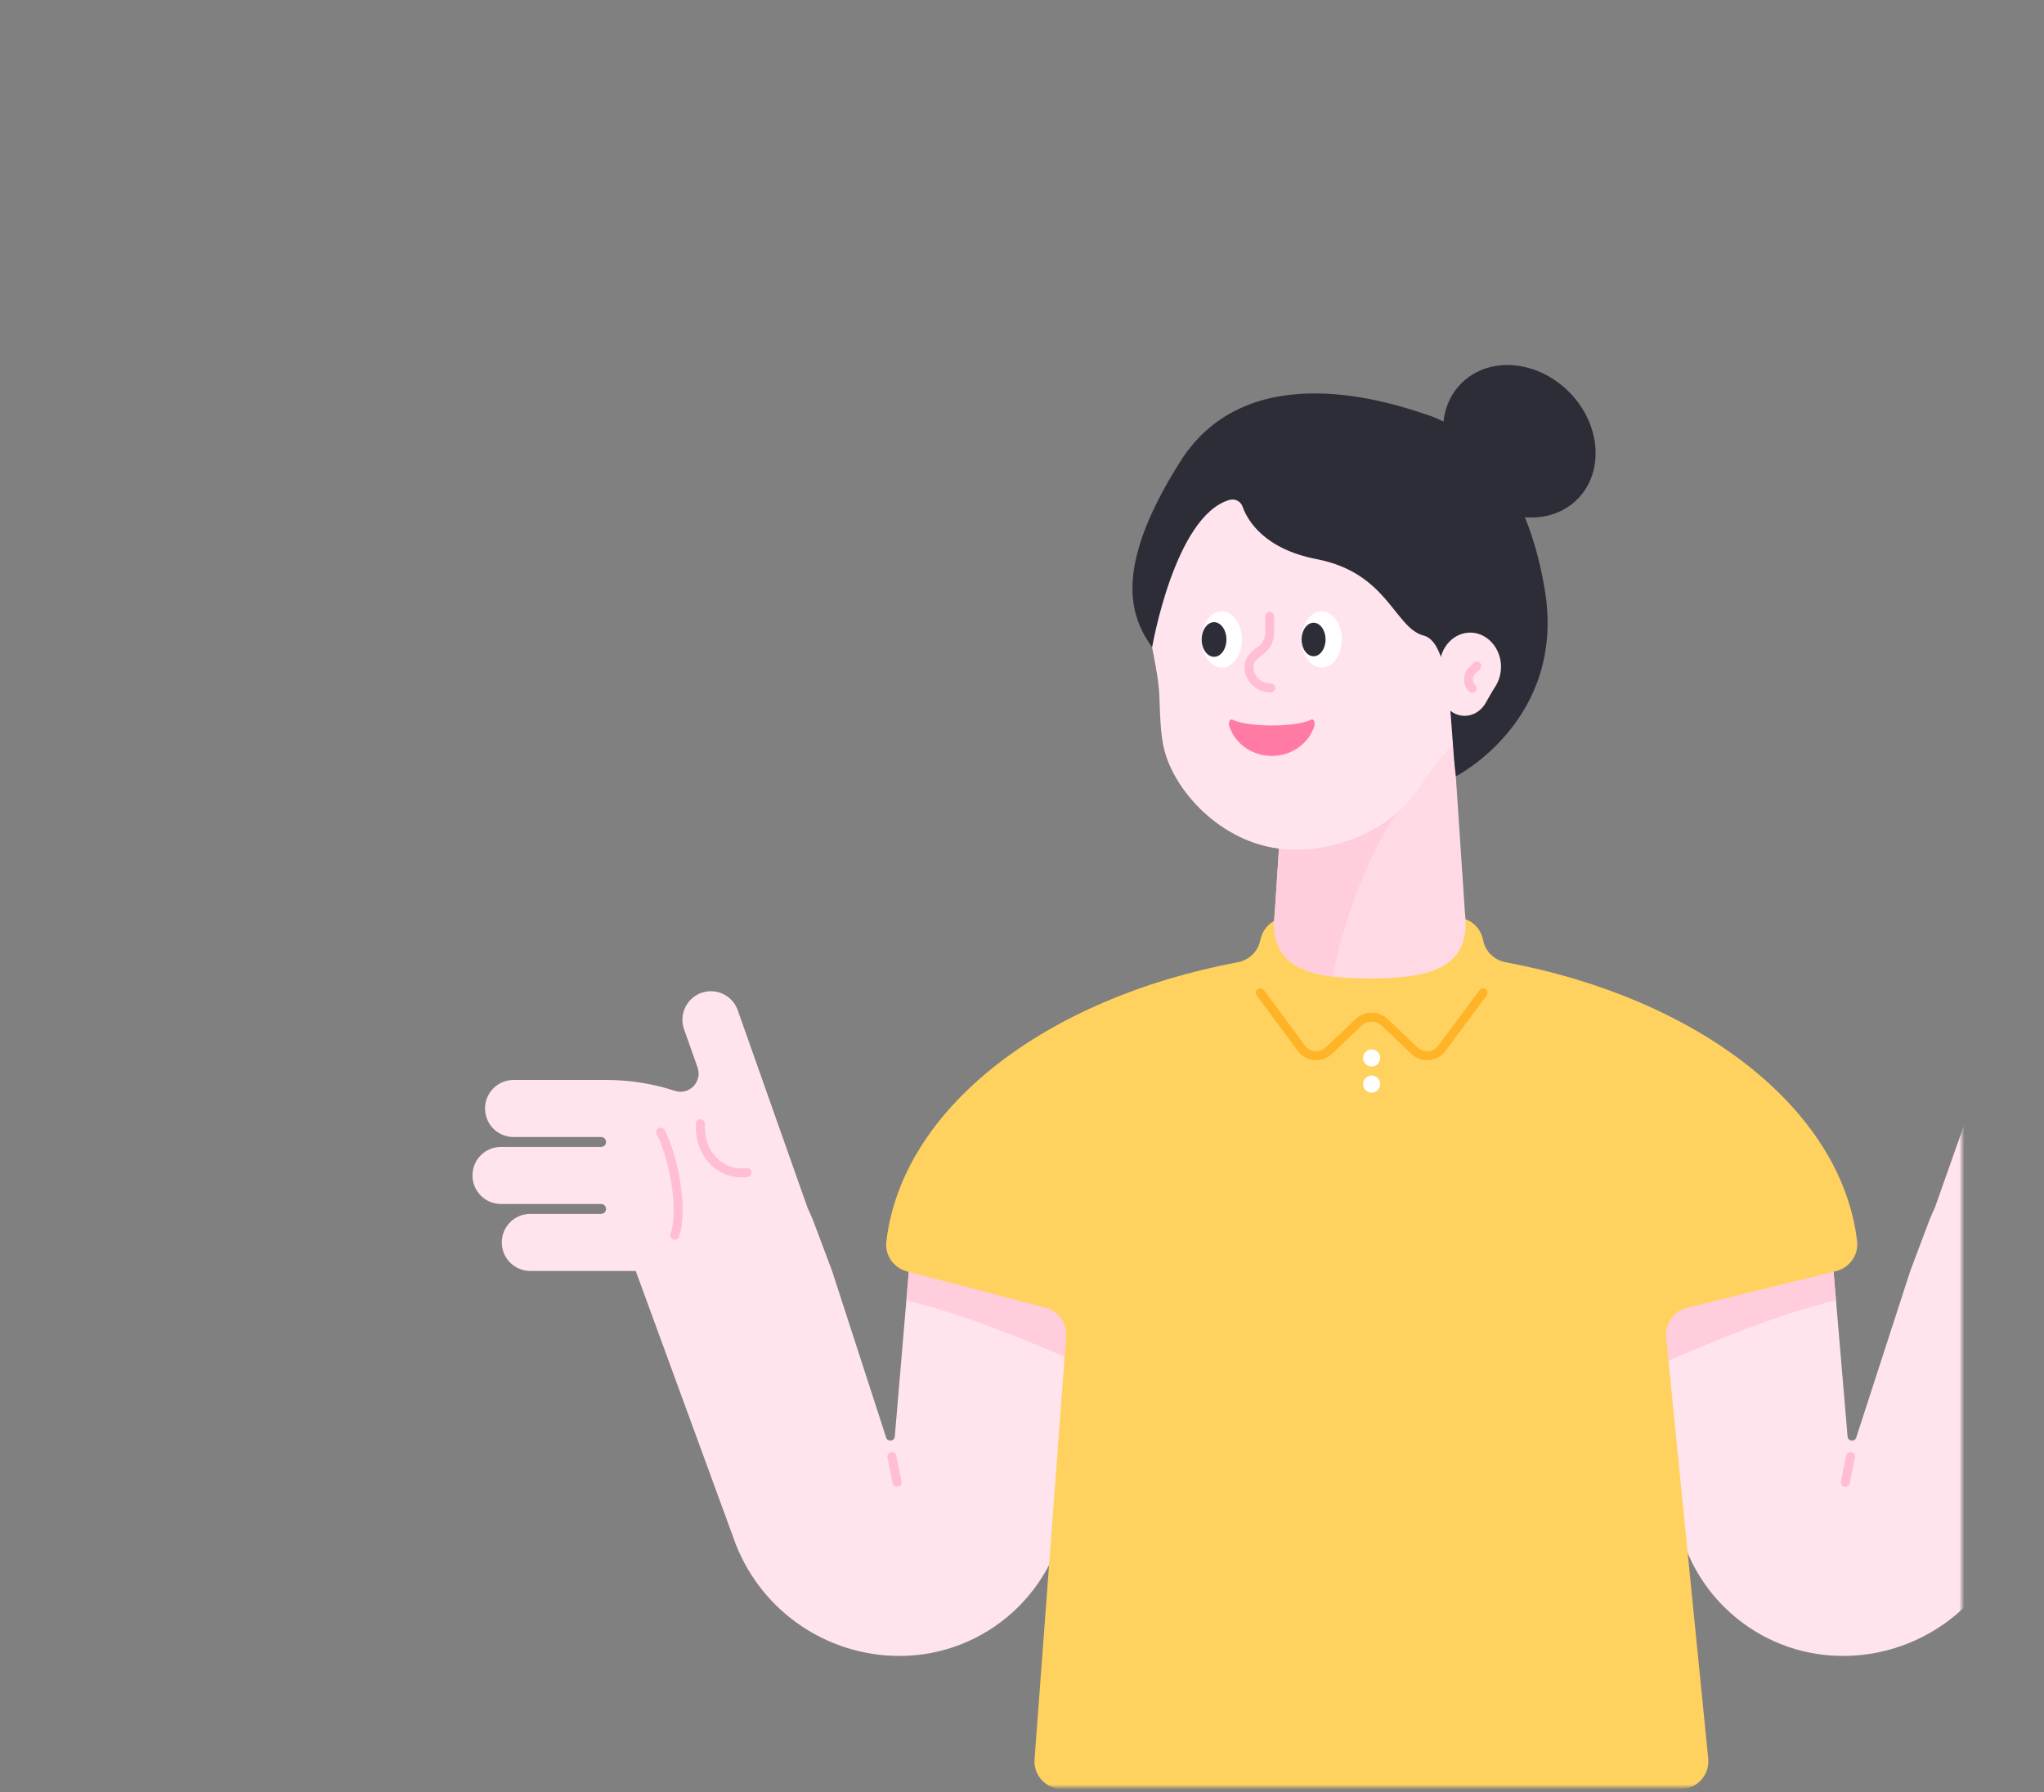 <svg width="398" height="349" viewBox="0 0 398 349" fill="none" xmlns="http://www.w3.org/2000/svg">
<rect x="0" y="0" width="398" height="349" fill="#808080" stroke="none"/>
<mask id="mask0" mask-type="alpha" maskUnits="userSpaceOnUse" x="0" y="0" width="382" height="348">
<path d="M382 324C382 337.255 371.255 348 358 348L24 348C10.745 348 2.95782e-05 337.255 2.84194e-05 324L2.19259e-06 24C1.03382e-06 10.745 10.745 1.93855e-06 24 7.79773e-07L358 -2.84194e-05C371.255 -2.95782e-05 382 10.745 382 24L382 324Z" fill="#FFB428"/>
</mask>
<g mask="url(#mask0)">
<path d="M177.028 246.852L174.231 279.752C174.157 280.66 172.897 280.845 172.564 279.993L162.023 247.501L158.244 237.46C157.929 236.701 157.596 235.941 157.244 235.2L143.739 196.984C142.85 194.038 139.757 192.39 136.83 193.26C133.903 194.131 132.236 197.243 133.106 200.17L135.829 207.876C136.793 210.618 134.218 213.341 131.439 212.433C127.178 211.044 122.658 210.303 118.009 210.303H100.003C96.928 210.303 94.445 212.785 94.445 215.86C94.445 218.935 96.928 221.418 100.003 221.418H117.045C117.583 221.418 118.009 221.844 118.009 222.381C118.009 222.918 117.583 223.344 117.045 223.344H97.557C94.482 223.344 92 225.827 92 228.902C92 231.977 94.482 234.459 97.557 234.459H117.045C117.583 234.459 118.009 234.885 118.009 235.422C118.009 235.96 117.583 236.386 117.045 236.386H103.263C100.188 236.386 97.706 238.868 97.706 241.943C97.706 245.018 100.188 247.501 103.263 247.501H118.009H123.788L143.332 300.889C148.519 313.911 161.116 322.47 175.139 322.47C192.107 322.47 206.26 309.54 207.816 292.664L211.595 251.576L177.028 246.852Z" fill="#FFE4EE"/>
<path d="M136.385 218.824C136.033 224.9 140.553 229.013 145.48 228.346" stroke="#FFBED2" stroke-width="1.751" stroke-miterlimit="10" stroke-linecap="round" stroke-linejoin="round"/>
<path d="M131.384 240.535C133.106 235.849 131.236 225.345 128.624 220.473" stroke="#FFBED2" stroke-width="1.751" stroke-miterlimit="10" stroke-linecap="round" stroke-linejoin="round"/>
<path d="M177.029 246.852L211.596 251.557L210.318 265.506C198.87 260.542 187.551 255.892 176.492 253.224L177.029 246.852Z" fill="#FFCDDC"/>
<path d="M173.657 283.642L174.676 288.662" stroke="#FFBED2" stroke-width="1.751" stroke-miterlimit="10" stroke-linecap="round" stroke-linejoin="round"/>
<path d="M356.957 246.852L359.754 279.751C359.828 280.659 361.088 280.844 361.421 279.992L371.962 247.5L375.741 237.46C376.056 236.7 376.389 235.941 376.741 235.2L390.246 196.983C391.135 194.038 394.228 192.389 397.155 193.26C400.082 194.13 401.749 197.243 400.879 200.17L398.156 207.876C397.192 210.617 399.767 213.34 402.546 212.433C406.807 211.043 411.327 210.302 415.976 210.302L433.982 210.302C437.057 210.302 439.54 212.785 439.54 215.86C439.54 218.935 437.057 221.417 433.982 221.417L416.94 221.417C416.402 221.417 415.976 221.843 415.976 222.381C415.976 222.918 416.402 223.344 416.94 223.344L436.427 223.344C439.503 223.344 441.985 225.826 441.985 228.901C441.985 231.976 439.503 234.459 436.427 234.459L416.94 234.459C416.402 234.459 415.976 234.885 415.976 235.422C415.976 235.959 416.402 236.385 416.94 236.385H430.722C433.797 236.385 436.279 238.868 436.279 241.943C436.279 245.018 433.797 247.5 430.722 247.5H415.976H410.197L390.653 300.888C385.466 313.911 372.869 322.469 358.846 322.469C341.878 322.469 327.725 309.539 326.169 292.663L322.39 251.576L356.957 246.852Z" fill="#FFE4EE"/>
<path d="M356.956 246.852L322.389 251.557L323.667 265.506C335.116 260.541 346.434 255.891 357.493 253.224L356.956 246.852Z" fill="#FFCDDC"/>
<path d="M360.329 283.642L359.311 288.662" stroke="#FFBED2" stroke-width="1.751" stroke-miterlimit="10" stroke-linecap="round" stroke-linejoin="round"/>
<path d="M203.556 254.632C206.094 255.299 207.78 257.67 207.595 260.282L201.444 342.587C201.204 345.736 203.704 348.404 206.854 348.404H327.227C330.432 348.404 332.932 345.644 332.618 342.439L324.43 260.449C324.17 257.763 325.912 255.299 328.524 254.651L357.496 247.537C360.108 246.889 361.924 244.406 361.609 241.739C358.571 215.804 330.58 194.371 293.179 187.388C290.956 186.98 289.214 185.294 288.788 183.071C288.436 181.2 287.121 179.589 285.306 178.996C273.153 174.902 261.02 174.902 248.886 178.996C247.071 179.607 245.774 181.2 245.403 183.071C244.977 185.276 243.218 186.98 241.013 187.388C203.593 194.371 175.584 215.841 172.583 241.813C172.268 244.462 174.046 246.926 176.621 247.593L203.556 254.632Z" fill="#FFD25F"/>
<path d="M288.769 193.334L280.766 204.134C279.488 205.857 276.969 206.079 275.413 204.597L269.652 199.114C268.225 197.743 265.965 197.743 264.52 199.114L258.759 204.597C257.203 206.079 254.684 205.875 253.405 204.134L245.403 193.334" stroke="#FFB428" stroke-width="1.751" stroke-miterlimit="10" stroke-linecap="round" stroke-linejoin="round"/>
<path d="M267.077 207.691C267.998 207.691 268.745 206.944 268.745 206.024C268.745 205.103 267.998 204.356 267.077 204.356C266.157 204.356 265.41 205.103 265.41 206.024C265.41 206.944 266.157 207.691 267.077 207.691Z" fill="white"/>
<path d="M267.077 212.785C267.998 212.785 268.745 212.039 268.745 211.118C268.745 210.197 267.998 209.451 267.077 209.451C266.157 209.451 265.41 210.197 265.41 211.118C265.41 212.039 266.157 212.785 267.077 212.785Z" fill="white"/>
<path d="M282.451 135.889H251.033L248.199 177.773C246.902 188.851 255.571 190.536 266.723 190.536C277.875 190.536 286.545 188.851 285.248 177.773L282.451 135.889Z" fill="#FFDAE4"/>
<path d="M275.282 154.617C269.336 159.322 261.315 178.402 259.573 190.166C253.071 189.369 248.477 186.998 248.125 180.662C248.144 179.477 248.162 178.495 248.218 177.976C248.218 177.902 248.236 177.828 248.236 177.773L249.626 155.561L275.282 154.617Z" fill="#FFCDDC"/>
<path d="M223.246 116.771C223.246 96.246 240.381 79.74 261.111 80.74C279.505 81.63 294.566 96.783 295.363 115.178C295.733 123.625 293.177 131.461 288.638 137.759C284.618 143.354 280.117 147.411 276.412 153.227C270.503 162.527 257.331 167.195 246.865 164.88C236.399 162.545 228.655 153.542 226.729 146.114C225.877 142.798 225.895 138.574 225.747 135.462C225.469 129.886 223.672 124.699 223.32 118.827C223.265 118.142 223.246 117.456 223.246 116.771Z" fill="#FFE4EE"/>
<path d="M283.489 151.171C283.489 151.171 305.033 140.204 300.791 114.826C296.548 89.447 283.451 82.556 277.653 80.685C271.836 78.814 243.216 68.644 229.804 89.891C216.392 111.139 220.282 120.346 224.339 126.052C224.339 126.052 228.73 100.469 239.381 97.357C240.437 97.042 241.567 97.598 241.938 98.635C242.919 101.377 246.161 106.916 256.424 108.898C270.28 111.584 271.522 122.31 277.227 123.773C282.877 125.218 282.34 143.224 283.489 151.171Z" fill="#2D2D37"/>
<path d="M280.302 129.831C280.302 126.052 283.136 123.014 286.582 123.199C289.638 123.366 292.12 126.144 292.269 129.534C292.324 131.09 291.898 132.535 291.157 133.702C290.49 134.74 289.898 135.814 289.286 136.889C288.304 138.593 286.489 139.667 284.47 139.334C282.525 139.019 280.913 137.37 280.45 135.24C280.32 134.629 280.283 134.036 280.339 133.462C280.431 132.387 280.376 131.294 280.32 130.22C280.302 130.09 280.302 129.96 280.302 129.831Z" fill="#FFE4EE"/>
<path d="M307.134 97.223C312.458 91.898 311.719 82.527 305.483 76.291C299.247 70.055 289.876 69.316 284.551 74.641C279.227 79.965 279.966 89.337 286.202 95.572C292.438 101.808 301.809 102.547 307.134 97.223Z" fill="#2D2D37"/>
<path d="M237.899 129.997C240.068 129.997 241.826 127.551 241.826 124.533C241.826 121.515 240.068 119.068 237.899 119.068C235.73 119.068 233.972 121.515 233.972 124.533C233.972 127.551 235.73 129.997 237.899 129.997Z" fill="white"/>
<path d="M257.35 129.997C259.519 129.997 261.277 127.551 261.277 124.533C261.277 121.515 259.519 119.068 257.35 119.068C255.181 119.068 253.422 121.515 253.422 124.533C253.422 127.551 255.181 129.997 257.35 129.997Z" fill="white"/>
<path d="M236.398 127.904C237.728 127.904 238.807 126.395 238.807 124.533C238.807 122.671 237.728 121.162 236.398 121.162C235.068 121.162 233.99 122.671 233.99 124.533C233.99 126.395 235.068 127.904 236.398 127.904Z" fill="#2D2D37"/>
<path d="M255.775 127.793C257.064 127.793 258.109 126.333 258.109 124.533C258.109 122.732 257.064 121.272 255.775 121.272C254.486 121.272 253.441 122.732 253.441 124.533C253.441 126.333 254.486 127.793 255.775 127.793Z" fill="#2D2D37"/>
<path d="M255.33 140.131C252.329 141.65 242.937 141.65 239.936 140.131C239.51 139.908 239.14 140.705 239.362 141.39C240.418 144.743 243.734 147.207 247.643 147.207C251.551 147.207 254.849 144.762 255.923 141.39C256.127 140.705 255.756 139.908 255.33 140.131Z" fill="#FF7BA4"/>
<path d="M287.564 129.683L286.638 130.609C285.693 131.554 285.693 133.091 286.638 134.036" stroke="#FFBED2" stroke-width="1.751" stroke-miterlimit="10" stroke-linecap="round" stroke-linejoin="round"/>
<path d="M247.439 133.962C245.142 134.017 243.234 132.202 243.178 129.905C243.141 128.534 244.29 127.46 245.401 126.719C246.587 125.922 247.235 124.551 247.235 123.143V120.031" stroke="#FFBED2" stroke-width="1.751" stroke-miterlimit="10" stroke-linecap="round" stroke-linejoin="round"/>
</g>
</svg>
